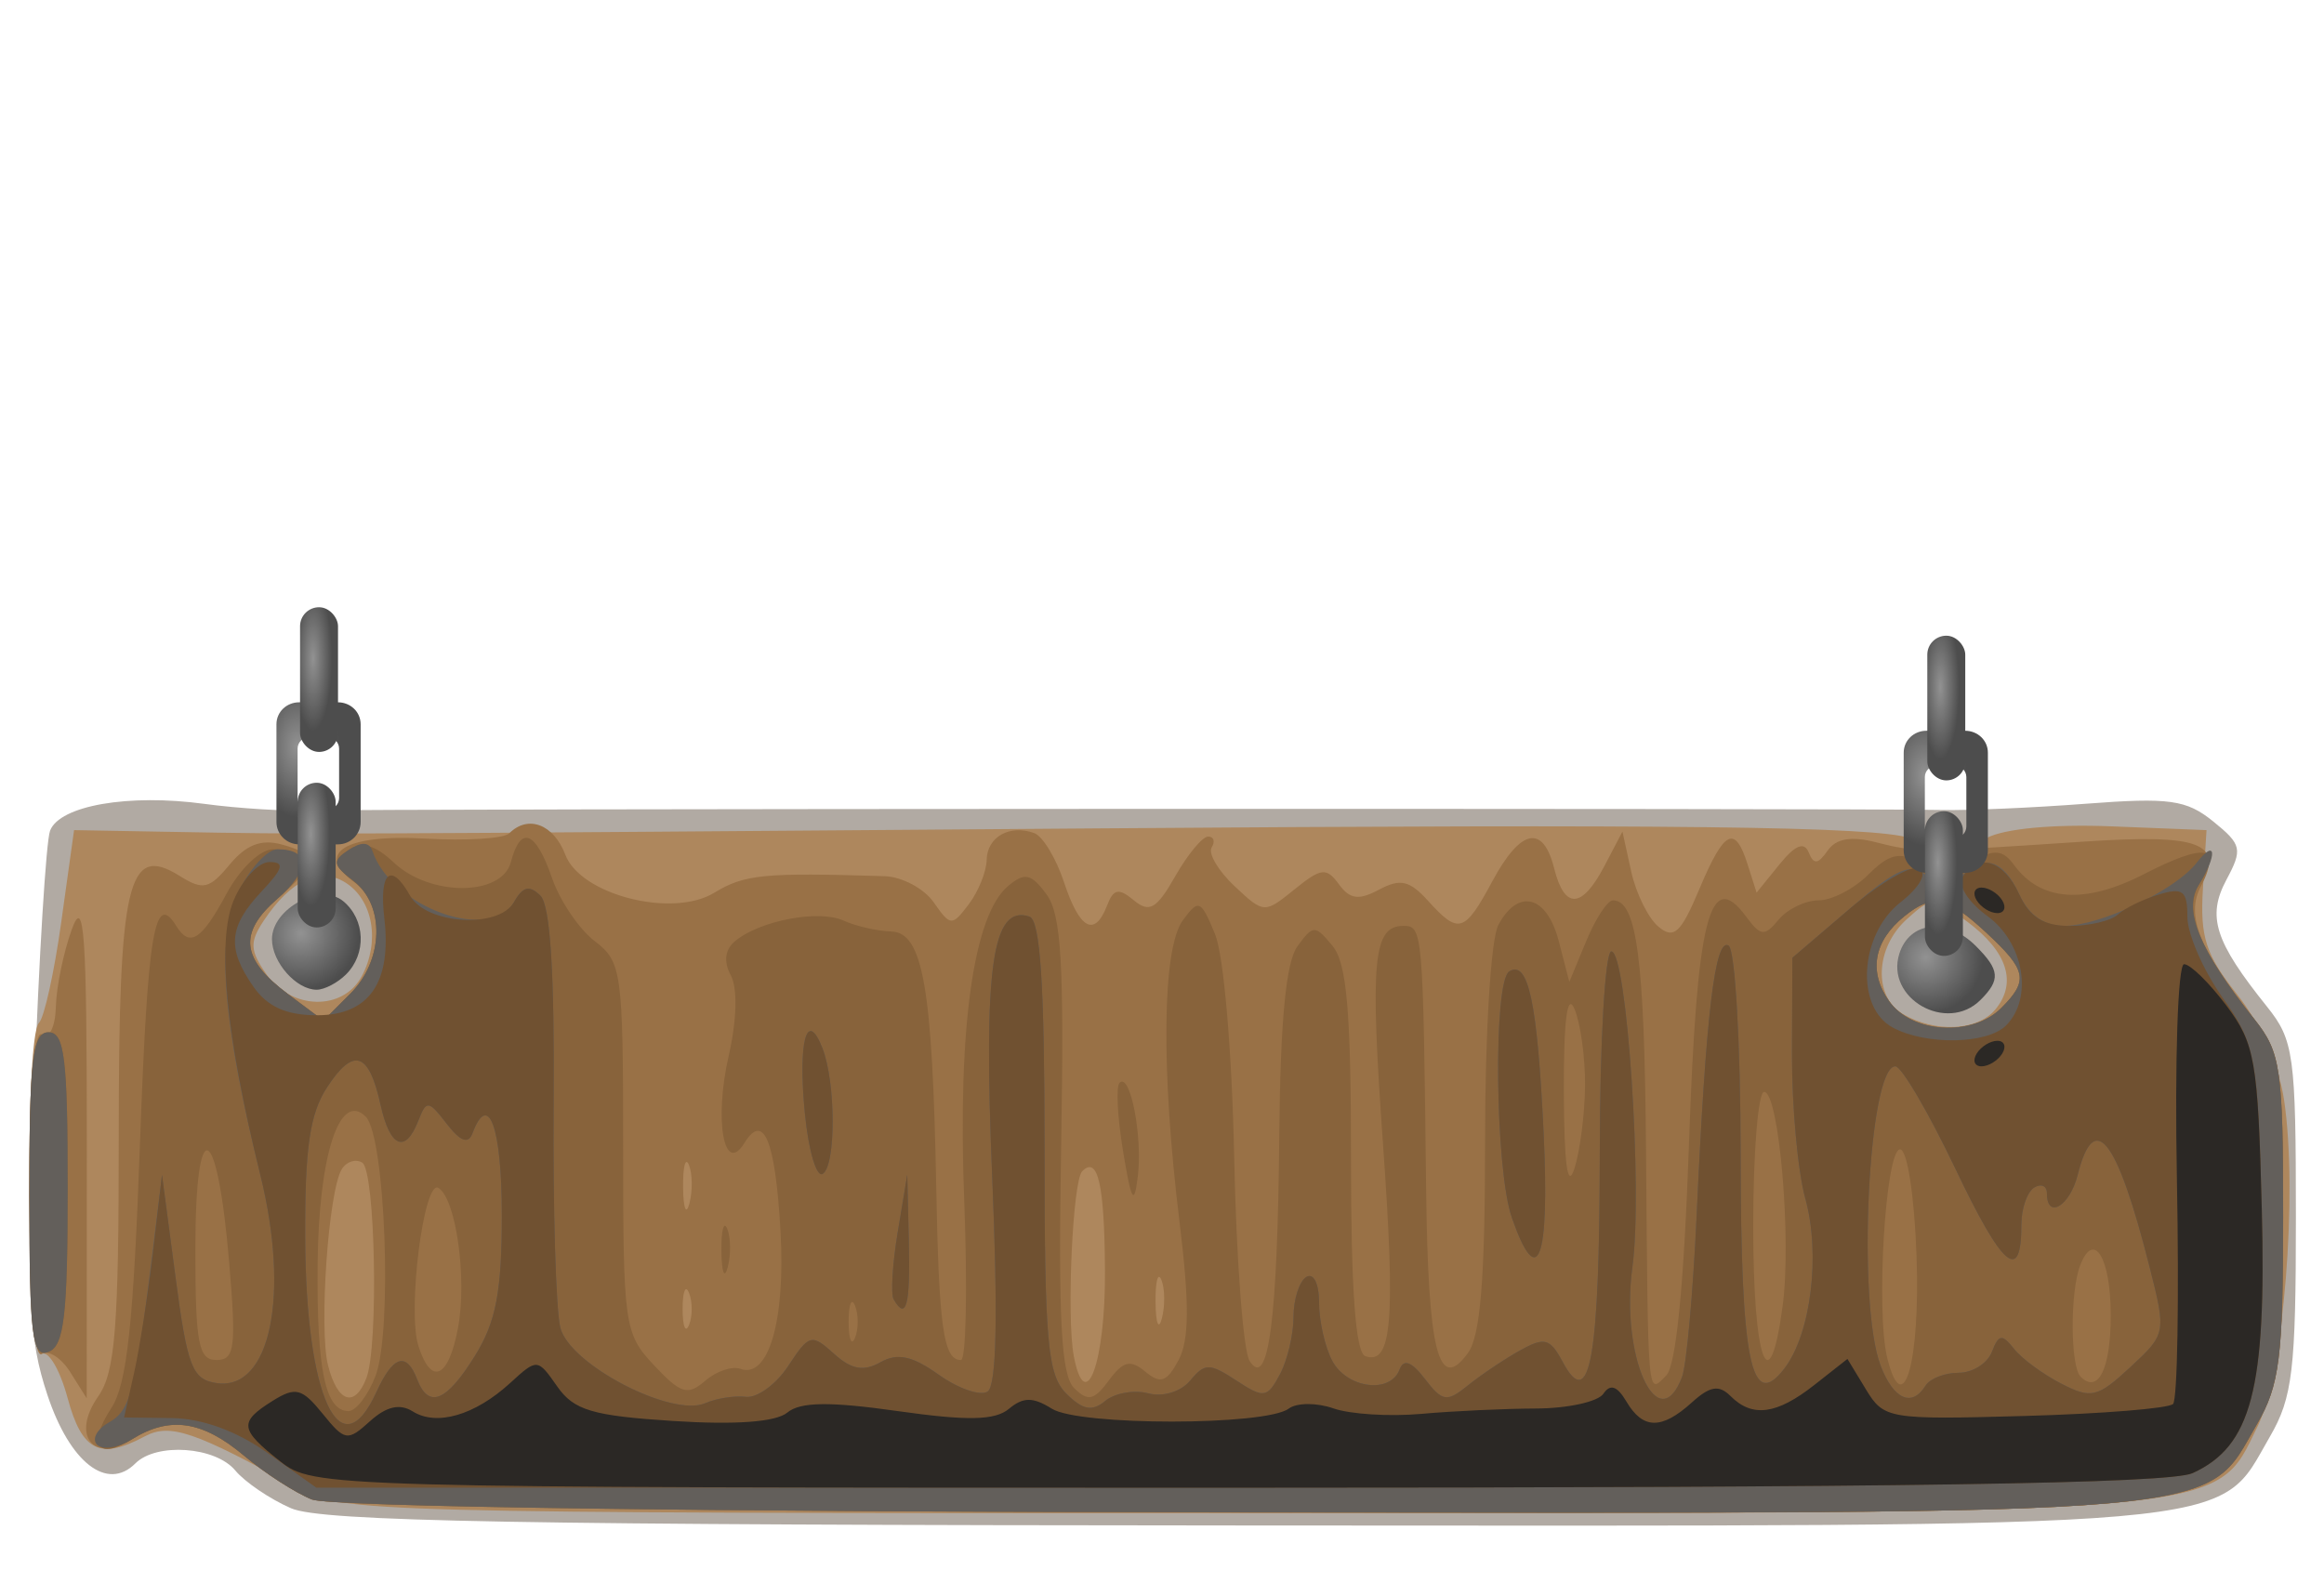 <?xml version="1.0" encoding="UTF-8" standalone="no"?>
<!-- Created with Inkscape (http://www.inkscape.org/) -->

<svg
   xmlns:dc="http://purl.org/dc/elements/1.1/"
   xmlns:cc="http://creativecommons.org/ns#"
   xmlns:rdf="http://www.w3.org/1999/02/22-rdf-syntax-ns#"
   xmlns:svg="http://www.w3.org/2000/svg"
   xmlns="http://www.w3.org/2000/svg"
   xmlns:xlink="http://www.w3.org/1999/xlink"
   xmlns:sodipodi="http://sodipodi.sourceforge.net/DTD/sodipodi-0.dtd"
   xmlns:inkscape="http://www.inkscape.org/namespaces/inkscape"
   id="svg3932"
   version="1.1"
   inkscape:version="0.48.2 r9819"
   width="182"
   height="124"
   sodipodi:docname="top_panel.svg">
  <defs
     id="defs3936">
    <linearGradient
       id="linearGradient4472">
      <stop
         style="stop-color:#929292;stop-opacity:1;"
         offset="0"
         id="stop4474" />
      <stop
         style="stop-color:#4d4d4d;stop-opacity:1;"
         offset="1"
         id="stop4476" />
    </linearGradient>
    <radialGradient
       inkscape:collect="always"
       xlink:href="#linearGradient4472"
       id="radialGradient4482"
       cx="23.06"
       cy="71.755"
       fx="23.06"
       fy="71.755"
       r="4.644"
       gradientTransform="matrix(0.958,-0.098,0.096,0.944,-5.395,7.635)"
       gradientUnits="userSpaceOnUse" />
    <radialGradient
       inkscape:collect="always"
       xlink:href="#linearGradient4472"
       id="radialGradient4486"
       gradientUnits="userSpaceOnUse"
       gradientTransform="matrix(0.958,-0.098,0.096,0.944,121.854,9.493)"
       cx="23.06"
       cy="71.755"
       fx="23.06"
       fy="71.755"
       r="4.644" />
    <radialGradient
       inkscape:collect="always"
       xlink:href="#linearGradient4472"
       id="radialGradient4498"
       cx="41.147"
       cy="43.218"
       fx="41.147"
       fy="43.218"
       r="1.486"
       gradientTransform="matrix(1,0,0,3.813,-16.812,-99.47)"
       gradientUnits="userSpaceOnUse" />
    <radialGradient
       inkscape:collect="always"
       xlink:href="#linearGradient4472"
       id="radialGradient4513"
       cx="22.625"
       cy="42.974"
       fx="22.625"
       fy="42.974"
       r="3.297"
       gradientTransform="matrix(1,0,0,1.687,0.65,-14.052)"
       gradientUnits="userSpaceOnUse" />
    <radialGradient
       inkscape:collect="always"
       xlink:href="#linearGradient4472"
       id="radialGradient4517"
       gradientUnits="userSpaceOnUse"
       gradientTransform="matrix(1,0,0,3.813,-16.626,-113.217)"
       cx="41.147"
       cy="43.218"
       fx="41.147"
       fy="43.218"
       r="1.486" />
    <radialGradient
       inkscape:collect="always"
       xlink:href="#linearGradient4472"
       id="radialGradient4525"
       gradientUnits="userSpaceOnUse"
       gradientTransform="matrix(1,0,0,1.687,128.085,-11.822)"
       cx="22.625"
       cy="42.974"
       fx="22.625"
       fy="42.974"
       r="3.297" />
    <radialGradient
       inkscape:collect="always"
       xlink:href="#linearGradient4472"
       id="radialGradient4527"
       gradientUnits="userSpaceOnUse"
       gradientTransform="matrix(1,0,0,3.813,110.623,-97.241)"
       cx="41.147"
       cy="43.218"
       fx="41.147"
       fy="43.218"
       r="1.486" />
    <radialGradient
       inkscape:collect="always"
       xlink:href="#linearGradient4472"
       id="radialGradient4529"
       gradientUnits="userSpaceOnUse"
       gradientTransform="matrix(1,0,0,3.813,110.809,-110.988)"
       cx="41.147"
       cy="43.218"
       fx="41.147"
       fy="43.218"
       r="1.486" />
  </defs>
  <sodipodi:namedview
     pagecolor="#ffffff"
     bordercolor="#666666"
     borderopacity="1"
     objecttolerance="10"
     gridtolerance="10"
     guidetolerance="10"
     inkscape:pageopacity="0"
     inkscape:pageshadow="2"
     inkscape:window-width="1680"
     inkscape:window-height="988"
     id="namedview3934"
     showgrid="false"
     inkscape:zoom="2.6915677"
     inkscape:cx="51.464433"
     inkscape:cy="28.562239"
     inkscape:window-x="-8"
     inkscape:window-y="-8"
     inkscape:window-maximized="1"
     inkscape:current-layer="svg3932" />
  <g
     id="g4531"
     inkscape:export-filename="F:\Projects\puyopuyo\puyopuyo-android\assets\images\top_panel.png"
     inkscape:export-xdpi="90"
     inkscape:export-ydpi="90">
    <rect
       y="69.571"
       x="20.063"
       height="8.917"
       width="9.288"
       id="rect4468"
       style="fill:url(#radialGradient4482);fill-opacity:1;fill-rule:evenodd;stroke:none" />
    <rect
       style="fill:url(#radialGradient4486);fill-opacity:1;fill-rule:evenodd;stroke:none"
       id="rect4484"
       width="9.288"
       height="8.917"
       x="147.312"
       y="71.428" />
    <g
       transform="translate(1.3,-1.486)"
       id="g4452">
      <path
         inkscape:connector-curvature="0"
         id="path4466"
         d="m 21.5,119.614 c -1.65,-0.719 -3.618,-2.052 -4.372,-2.961 -1.558,-1.877 -6.177,-2.204 -7.827,-0.554 -2.208,2.208 -5.127,-0.061 -6.884,-5.351 C 0.932,106.28 0.793,103.079 1.377,86.81 1.748,76.48 2.308,67.36 2.622,66.542 3.378,64.573 8.776,63.636 14.71,64.445 c 2.634,0.359 6.477,0.593 8.54,0.521 4.131,-0.145 121.489,-0.184 127.5,-0.043 2.062,0.048 7.148,-0.172 11.3,-0.489 6.544,-0.5 7.874,-0.315 9.976,1.387 2.233,1.808 2.315,2.172 1.035,4.563 -1.543,2.884 -0.921,4.833 3.174,9.939 2.104,2.624 2.264,3.789 2.264,16.5 0,11.939 -0.258,14.121 -2.034,17.177 -4.253,7.318 -0.589,7.001 -80.466,6.959 -56.618,-0.03 -72.124,-0.31 -74.5,-1.345 z M 153.8,79.8 c 1.581,-1.581 1.515,-2.343 -0.371,-4.229 -2.241,-2.241 -5.175,-1.946 -5.984,0.602 -1.113,3.507 3.718,6.263 6.355,3.626 z m -128,-2 C 27.418,76.182 27.315,73.506 25.578,72.065 23.816,70.602 20,72.638 20,75.041 20,76.848 21.903,79 23.5,79 c 0.605,0 1.64,-0.54 2.3,-1.2 z"
         style="fill:#b1aaa3" />
      <path
         inkscape:connector-curvature="0"
         id="path4464"
         d="m 22,118.052 c -8.016,-4.454 -9.991,-5.127 -11.957,-4.075 -3.508,1.877 -4.925,1.173 -6.051,-3.007 -0.597,-2.217 -1.514,-3.765 -2.039,-3.441 C 0.817,108.231 0.617,82.71 1.75,81.597 2.163,81.192 2.95,77.629 3.5,73.68 L 4.5,66.5 12,66.634 c 11.384,0.203 9.593,0.21 73,-0.272 44.836,-0.341 60.427,-0.154 63.26,0.757 2.942,0.946 4.253,0.945 6.025,-0.003 1.367,-0.732 5.226,-1.094 9.74,-0.913 L 171.5,66.5 l -0.281,4.573 c -0.234,3.809 0.216,5.199 2.7,8.324 1.792,2.256 3.249,5.534 3.652,8.221 1.103,7.358 -0.04,21.448 -2.076,25.589 -3.442,6.998 -1.028,6.793 -79.764,6.791 C 28.032,119.997 25.374,119.927 22,118.052 z M 154.96,80.548 c 1.729,-2.083 0.95,-4.53 -2.186,-6.869 -2.647,-1.974 -2.784,-1.98 -4.75,-0.201 -2.488,2.252 -2.629,6.071 -0.274,7.442 2.53,1.474 5.819,1.304 7.21,-0.372 z M 27.028,77.948 c 1.455,-2.719 0.887,-5.984 -1.278,-7.341 -2.009,-1.259 -4.283,-0.196 -6.401,2.994 -1.113,1.676 -1.078,2.34 0.221,4.195 1.96,2.798 5.997,2.881 7.458,0.152 z"
         style="fill:#ae875d" />
      <path
         inkscape:connector-curvature="0"
         id="path4462"
         d="m 23.13,118.924 c -1.304,-0.522 -3.701,-2.068 -5.327,-3.437 -3.267,-2.749 -5.824,-3.116 -8.792,-1.263 -3.018,1.885 -4.75,-0.333 -2.627,-3.363 C 7.727,108.944 8,105.503 8,90.469 8,70.53 8.696,67.544 12.754,70.078 c 1.847,1.154 2.331,1.046 3.927,-0.876 1.293,-1.557 2.472,-2.015 4.07,-1.58 2.886,0.785 2.832,1.511 -0.314,4.247 -3.088,2.685 -2.862,4.729 0.829,7.482 l 2.765,2.063 2.11,-2.11 c 2.574,-2.574 2.741,-6.939 0.332,-8.701 -3.165,-2.314 -0.759,-3.804 5.557,-3.44 3.193,0.184 6.143,-0.003 6.555,-0.414 1.475,-1.475 3.481,-0.707 4.389,1.682 1.195,3.144 8.375,4.976 11.66,2.975 2.372,-1.445 3.885,-1.593 13.337,-1.299 1.359,0.042 3.09,0.961 3.847,2.043 1.321,1.887 1.432,1.893 2.748,0.158 0.754,-0.994 1.385,-2.558 1.403,-3.475 0.034,-1.805 1.811,-2.803 3.733,-2.098 0.661,0.243 1.708,1.976 2.328,3.853 1.223,3.704 2.403,4.334 3.376,1.799 0.498,-1.298 0.906,-1.374 2.091,-0.391 1.216,1.009 1.78,0.681 3.238,-1.881 0.971,-1.707 2.13,-3.106 2.575,-3.109 0.445,-0.004 0.571,0.378 0.281,0.848 -0.291,0.47 0.515,1.835 1.79,3.033 2.296,2.157 2.341,2.16 4.691,0.257 2.089,-1.692 2.505,-1.74 3.48,-0.406 0.865,1.183 1.556,1.275 3.153,0.421 1.654,-0.885 2.385,-0.718 3.826,0.873 2.407,2.659 2.857,2.522 5.041,-1.532 2.218,-4.119 3.967,-4.48 4.841,-1 0.813,3.238 2.174,3.171 3.936,-0.192 l 1.41,-2.692 0.686,3.123 c 0.377,1.717 1.339,3.665 2.138,4.328 1.204,1 1.748,0.501 3.186,-2.921 1.965,-4.676 2.796,-5.102 3.797,-1.948 l 0.698,2.198 1.785,-2.204 c 1.232,-1.522 1.942,-1.815 2.294,-0.948 0.395,0.973 0.727,0.944 1.479,-0.131 0.673,-0.963 1.843,-1.163 3.826,-0.653 3.073,0.789 3.58,0.787 16.226,-0.059 9.14,-0.612 11.006,0.095 9.192,3.483 -1.223,2.286 -0.138,4.988 4.194,10.44 2.058,2.59 2.243,3.871 2.243,15.5 0,10.934 -0.28,13.158 -2.034,16.177 -4.251,7.314 -0.7,7.004 -79.466,6.935 -41.977,-0.037 -71.459,-0.446 -72.87,-1.011 z m 4.263,-9.506 c 0.966,-2.517 0.703,-16.241 -0.324,-16.876 -0.512,-0.316 -1.232,-0.087 -1.601,0.509 -1.045,1.69 -1.803,12.478 -1.08,15.359 0.732,2.918 2.096,3.375 3.005,1.007 z m 57.842,-8.43 c -0.042,-6.768 -0.555,-9.002 -1.783,-7.774 -0.748,0.748 -1.236,11.463 -0.659,14.482 0.916,4.792 2.487,0.476 2.442,-6.709 z M 52.662,102.75 c -0.277,-0.688 -0.504,-0.125 -0.504,1.25 0,1.375 0.227,1.938 0.504,1.25 0.277,-0.688 0.277,-1.812 0,-2.5 z m 36.994,-1.019 c -0.274,-0.677 -0.481,0.119 -0.461,1.769 0.02,1.65 0.244,2.204 0.498,1.231 0.254,-0.973 0.237,-2.323 -0.037,-3 z m -37,-9 C 52.382,92.054 52.175,92.85 52.195,94.5 c 0.02,1.65 0.244,2.204 0.498,1.231 0.254,-0.973 0.237,-2.323 -0.037,-3 z M 155.429,80.429 c 2.155,-2.155 1.997,-2.953 -1.168,-5.888 -3.086,-2.862 -4.201,-3.086 -6.429,-1.29 -2.394,1.929 -2.825,4.313 -1.199,6.635 1.775,2.534 6.513,2.827 8.796,0.543 z M 4.208,108.961 C 3.508,107.84 2.499,107.191 1.967,107.52 1.363,107.894 1,103.195 1,95 1,86.509 1.353,82.1 2,82.5 c 0.571,0.353 1.033,-0.588 1.076,-2.191 0.042,-1.545 0.604,-4.265 1.25,-6.044 C 5.293,71.599 5.5,74.547 5.5,91.015 5.5,102.007 5.496,111 5.491,111 c -0.005,0 -0.582,-0.917 -1.283,-2.039 z"
         style="fill:#997146" />
      <path
         inkscape:connector-curvature="0"
         id="path4460"
         d="m 23.13,118.924 c -1.304,-0.522 -3.701,-2.068 -5.327,-3.437 -3.26,-2.743 -5.824,-3.116 -8.771,-1.276 -2.689,1.679 -3.505,0.439 -1.612,-2.449 C 8.639,109.902 9.149,105.213 9.657,91.176 10.262,74.482 10.798,71.245 12.5,74 c 1.057,1.71 1.978,1.125 3.93,-2.5 1.07,-1.987 2.656,-3.5 3.668,-3.5 2.892,0 3.012,1.544 0.304,3.898 -3.055,2.656 -2.817,4.707 0.863,7.453 l 2.765,2.063 2.11,-2.11 c 2.614,-2.614 2.728,-6.928 0.235,-8.833 -1.615,-1.234 -1.669,-1.567 -0.39,-2.406 1.066,-0.699 2.071,-0.422 3.564,0.981 2.845,2.673 8.458,2.645 9.161,-0.046 0.761,-2.911 1.937,-2.455 3.219,1.25 0.618,1.788 2.125,4.013 3.348,4.945 C 47.394,76.809 47.5,77.58 47.5,91.363 c 0,13.938 0.09,14.568 2.423,17.054 2.09,2.227 2.639,2.393 4,1.213 0.867,-0.752 2.109,-1.174 2.759,-0.938 2.202,0.802 3.539,-3.776 3.143,-10.769 -0.402,-7.119 -1.318,-9.362 -2.826,-6.921 -1.602,2.592 -2.389,-1.772 -1.232,-6.829 0.638,-2.788 0.704,-5.29 0.167,-6.295 -0.583,-1.089 -0.464,-2.023 0.342,-2.692 1.937,-1.607 6.544,-2.48 8.471,-1.605 0.964,0.438 2.651,0.824 3.75,0.858 2.478,0.076 3.229,4.34 3.523,20.026 C 72.228,105.484 72.587,108 73.954,108 c 0.407,0 0.521,-5.666 0.254,-12.592 -0.517,-13.427 0.729,-22.281 3.455,-24.543 1.298,-1.077 1.792,-0.966 2.998,0.673 1.159,1.576 1.384,5.45 1.142,19.661 -0.233,13.637 1.94e-4,17.997 1.015,19 1.083,1.07 1.567,0.964 2.719,-0.597 1.128,-1.528 1.687,-1.661 2.863,-0.685 1.186,0.984 1.676,0.812 2.6,-0.914 0.838,-1.566 0.857,-4.419 0.073,-10.815 -1.463,-11.925 -1.36,-21.411 0.256,-23.621 1.24,-1.695 1.406,-1.625 2.524,1.074 0.682,1.647 1.327,9.146 1.499,17.438 0.166,8.002 0.708,15.195 1.205,15.985 1.469,2.336 2.196,-3.17 2.327,-17.623 0.081,-8.985 0.525,-13.615 1.421,-14.84 1.238,-1.693 1.374,-1.695 2.75,-0.036 1.121,1.352 1.447,5.126 1.447,16.751 0,10.236 0.358,15.126 1.127,15.387 2.083,0.706 2.369,-2.77 1.373,-16.703 -1.023,-14.32 -0.77,-17 1.607,-17 1.51,0 1.541,0.363 1.775,20.5 0.15,12.902 0.961,16.118 3.271,12.96 0.987,-1.35 1.347,-5.823 1.347,-16.717 0,-8.341 0.455,-15.724 1.035,-16.809 1.563,-2.92 3.807,-2.324 4.735,1.259 l 0.827,3.193 1.323,-3.193 C 123.647,73.437 124.59,72 125.014,72 c 1.867,0 2.468,4.525 2.591,19.5 0.164,19.974 0.095,19.199 1.584,17.711 0.774,-0.774 1.396,-7.12 1.782,-18.182 0.617,-17.692 1.608,-21.635 4.465,-17.768 1.152,1.559 1.445,1.588 2.555,0.25 C 138.681,72.68 140.09,72 141.122,72 c 1.033,0 2.788,-0.91 3.9,-2.023 1.607,-1.607 2.43,-1.805 4,-0.965 1.416,0.758 2.593,0.729 4.148,-0.104 1.738,-0.93 2.387,-0.867 3.254,0.319 2.092,2.86 5.545,3.102 10.19,0.713 4.784,-2.461 6.194,-2.209 4.332,0.773 -1.304,2.088 -0.093,5.067 4.31,10.609 2.058,2.59 2.243,3.871 2.243,15.5 0,10.934 -0.28,13.158 -2.034,16.177 -4.251,7.314 -0.7,7.004 -79.466,6.935 -41.977,-0.037 -71.459,-0.446 -72.87,-1.011 z M 28.107,109.25 C 29.451,105.754 28.876,90.475 27.343,88.942 25.3,86.9 23.655,91.946 23.575,100.5 c -0.077,8.277 0.6,11.5 2.419,11.5 0.581,0 1.532,-1.238 2.113,-2.75 z M 148.793,99.907 C 148.628,95.164 148.064,91.5 147.5,91.5 c -1.14,0 -1.913,12.718 -0.996,16.374 1.243,4.954 2.577,0.311 2.289,-7.967 z M 164,104.5 c 0,-4.52 -1.329,-6.691 -2.395,-3.912 -0.799,2.082 -0.776,7.908 0.035,8.719 C 163.017,110.683 164,108.681 164,104.5 z m -129.434,1 c 0.726,-3.868 -0.147,-10.123 -1.531,-10.978 -1.142,-0.706 -2.449,9.597 -1.569,12.37 1.002,3.157 2.361,2.547 3.1,-1.392 z M 16.642,100.295 C 15.702,89.176 14,88.535 14,99.3 c 0,7.411 0.244,8.7 1.647,8.7 1.443,0 1.566,-0.954 0.995,-7.705 z M 138.307,103.75 C 139.013,98.492 138.017,87 136.855,87 136.385,87 136,91.725 136,97.5 c 0,10.628 1.261,14.044 2.307,6.25 z m -72.645,0 c -0.277,-0.688 -0.504,-0.125 -0.504,1.25 0,1.375 0.227,1.938 0.504,1.25 0.277,-0.688 0.277,-1.812 0,-2.5 z M 122.83,86.5 c 0.016,-2.2 -0.357,-4.9 -0.83,-6 -0.566,-1.318 -0.849,0.899 -0.83,6.5 0.02,5.707 0.292,7.679 0.83,6 0.44,-1.375 0.814,-4.3 0.83,-6.5 z m 32.599,-6.071 c 2.155,-2.155 1.997,-2.953 -1.168,-5.888 -3.086,-2.862 -4.201,-3.086 -6.429,-1.29 -2.394,1.929 -2.825,4.313 -1.199,6.635 1.775,2.534 6.513,2.827 8.796,0.543 z M 1,95.135 C 1,84.422 1.245,82.333 2.5,82.333 c 1.252,0 1.5,2.025 1.5,12.226 C 4,104.505 3.72,106.893 2.5,107.362 1.215,107.855 1,106.104 1,95.135 z M 55.195,99.5 c -0.02,-1.65 0.187,-2.446 0.461,-1.769 0.274,0.677 0.291,2.027 0.037,3 -0.254,0.973 -0.478,0.419 -0.498,-1.231 z m 31.457,-7.842 c -0.441,-2.663 -0.565,-5.079 -0.275,-5.368 0.837,-0.837 1.814,4.187 1.428,7.339 -0.286,2.334 -0.501,1.966 -1.153,-1.971 z"
         style="fill:#88633b" />
      <path
         inkscape:connector-curvature="0"
         id="path4458"
         d="m 23.13,118.924 c -1.304,-0.522 -3.701,-2.068 -5.327,-3.437 -3.26,-2.743 -5.824,-3.116 -8.771,-1.276 -1.068,0.667 -2.295,0.858 -2.728,0.425 -0.433,-0.433 -0.021,-1.216 0.914,-1.739 1.713,-0.959 2.088,-2.42 3.433,-13.398 l 0.735,-6 1.057,8 c 0.934,7.071 1.31,8.036 3.239,8.311 4.187,0.596 5.742,-6.849 3.405,-16.311 C 16.116,81.466 15.606,75.05 17.333,71.427 18.232,69.542 19.623,68 20.425,68 c 2.582,0 2.573,1.642 -0.023,3.898 -3.055,2.656 -2.817,4.707 0.863,7.453 l 2.765,2.063 2.11,-2.11 c 2.614,-2.614 2.728,-6.928 0.235,-8.833 -1.627,-1.243 -1.676,-1.563 -0.375,-2.42 1.014,-0.667 1.621,-0.633 1.875,0.106 1.51,4.402 9.266,7.187 11.077,3.978 0.689,-1.221 1.213,-1.348 2.069,-0.501 0.771,0.763 1.11,6.069 1.035,16.219 -0.061,8.297 0.175,16.225 0.525,17.617 0.725,2.889 8.751,7.061 11.366,5.907 0.854,-0.377 2.277,-0.598 3.162,-0.492 0.885,0.106 2.383,-0.988 3.328,-2.431 1.622,-2.476 1.823,-2.529 3.569,-0.949 1.37,1.24 2.314,1.414 3.641,0.672 1.341,-0.751 2.487,-0.506 4.565,0.973 1.526,1.087 3.247,1.684 3.824,1.327 0.709,-0.438 0.827,-5.909 0.365,-16.863 C 75.708,77.207 76.411,72.303 79.318,73.273 80.168,73.557 80.5,78.62 80.5,91.295 c 0,15.255 0.229,17.856 1.7,19.33 1.289,1.291 2.027,1.432 3.052,0.581 0.744,-0.617 2.26,-0.885 3.37,-0.595 1.155,0.302 2.561,-0.127 3.29,-1.005 1.142,-1.376 1.51,-1.376 3.609,-0.001 2.159,1.415 2.418,1.379 3.408,-0.471 C 99.518,108.033 100,106.004 100,104.625 c 0,-1.379 0.45,-2.785 1,-3.125 0.57,-0.352 1,0.512 1,2.007 0,1.444 0.466,3.495 1.035,4.559 1.159,2.166 4.546,2.606 5.267,0.684 0.324,-0.865 0.938,-0.638 1.993,0.737 1.369,1.785 1.712,1.836 3.365,0.5 1.012,-0.818 2.839,-2.045 4.061,-2.727 1.936,-1.081 2.366,-0.967 3.357,0.885 2.141,4 2.891,-0.234 2.907,-16.395 0.008,-8.662 0.417,-15.75 0.907,-15.75 1.22,0 2.47,18.729 1.649,24.704 -0.96,6.979 1.998,13.547 3.885,8.628 0.352,-0.917 0.869,-6.655 1.149,-12.75 0.722,-15.72 1.432,-21.696 2.498,-21.037 0.509,0.315 0.933,7.633 0.942,16.264 0.016,16.356 0.814,20.272 3.431,16.849 2.083,-2.723 2.845,-8.946 1.631,-13.316 C 139.491,93.229 139.023,88.125 139.038,84 l 0.027,-7.5 4.498,-3.847 c 3.746,-3.203 4.751,-3.637 6.01,-2.592 1.145,0.95 1.792,0.974 2.669,0.097 1.817,-1.817 3.339,-1.371 4.576,1.342 0.748,1.642 1.952,2.5 3.507,2.5 2.866,0 8.716,-2.777 10.393,-4.934 1.538,-1.977 1.658,-0.642 0.159,1.759 -1.225,1.961 0.078,5.084 4.38,10.498 2.058,2.59 2.243,3.871 2.243,15.5 0,10.934 -0.28,13.158 -2.034,16.177 -4.251,7.314 -0.7,7.004 -79.466,6.935 -41.977,-0.037 -71.459,-0.446 -72.87,-1.011 z M 28.182,110.5 c 1.297,-2.847 2.345,-3.176 3.18,-1 0.903,2.354 2.301,1.781 4.557,-1.868 C 37.551,104.99 38,102.618 38,96.632 38,89.773 36.959,86.886 35.698,90.25 c -0.324,0.864 -0.946,0.632 -2.012,-0.75 -1.431,-1.854 -1.593,-1.873 -2.222,-0.25 -1.016,2.621 -2.225,2.116 -2.962,-1.239 -0.909,-4.138 -2.112,-4.537 -4.176,-1.387 -1.364,2.082 -1.754,4.741 -1.727,11.782 0.047,12.496 2.741,18.331 5.582,12.094 z M 149.5,110 c 0.34,-0.55 1.506,-1 2.59,-1 1.085,0 2.256,-0.738 2.602,-1.64 0.529,-1.378 0.803,-1.418 1.719,-0.25 0.599,0.765 2.26,1.993 3.691,2.73 2.372,1.221 2.852,1.108 5.431,-1.282 2.804,-2.599 2.818,-2.667 1.509,-7.84 C 164.484,90.604 162.709,88.328 161.411,93.5 160.795,95.952 159,97.025 159,94.941 159,94.359 158.55,94.16 158,94.5 c -0.55,0.34 -1,1.641 -1,2.892 0,4.649 -1.457,3.415 -5.172,-4.382 C 149.728,88.605 147.615,85 147.13,85 c -2.111,0 -3.023,18.521 -1.155,23.435 1.01,2.657 2.454,3.298 3.525,1.565 z m 5.929,-29.571 c 2.155,-2.155 1.997,-2.953 -1.168,-5.888 -3.086,-2.862 -4.201,-3.086 -6.429,-1.29 -2.394,1.929 -2.825,4.313 -1.199,6.635 1.775,2.534 6.513,2.827 8.796,0.543 z M 1,95.135 C 1,84.422 1.245,82.333 2.5,82.333 c 1.252,0 1.5,2.025 1.5,12.226 C 4,104.505 3.72,106.893 2.5,107.362 1.215,107.855 1,106.104 1,95.135 z M 68.686,103.25 c -0.238,-0.412 -0.096,-2.775 0.316,-5.25 l 0.748,-4.5 0.125,5.25 c 0.118,4.969 -0.207,6.203 -1.189,4.5 z m 48.412,-6.399 c -1.316,-3.776 -1.471,-18.502 -0.203,-19.286 1.492,-0.922 2.206,2.445 2.692,12.679 0.472,9.963 -0.458,12.433 -2.489,6.607 z M 61.737,88.731 c -0.555,-5.646 0.143,-8.287 1.366,-5.165 1.06,2.706 1.075,9.206 0.023,9.856 -0.481,0.297 -1.106,-1.814 -1.389,-4.691 z"
         style="fill:#635f5b" />
      <path
         inkscape:connector-curvature="0"
         id="path4456"
         d="m 19.677,115.297 c -2.438,-1.734 -5.136,-2.72 -7.529,-2.75 L 8.418,112.5 9.202,109 c 0.431,-1.925 1.099,-6.2 1.484,-9.5 l 0.7,-6 1.057,8 c 0.934,7.071 1.31,8.036 3.239,8.311 4.187,0.596 5.742,-6.849 3.405,-16.311 C 16.39,82.577 15.669,75.213 16.985,72.035 17.677,70.366 18.941,69 19.796,69 c 1.225,0 1.094,0.489 -0.621,2.314 -2.578,2.744 -2.72,4.461 -0.618,7.463 C 19.648,80.335 21.133,81 23.522,81 c 4.088,0 5.865,-2.564 5.275,-7.614 -0.422,-3.617 0.519,-4.431 2.02,-1.749 1.262,2.254 6.947,2.602 8.136,0.498 0.689,-1.221 1.213,-1.348 2.069,-0.501 0.771,0.763 1.11,6.069 1.035,16.219 -0.061,8.297 0.175,16.225 0.525,17.617 0.725,2.889 8.751,7.061 11.366,5.907 0.854,-0.377 2.277,-0.598 3.162,-0.492 0.885,0.106 2.383,-0.988 3.328,-2.431 1.622,-2.476 1.823,-2.529 3.569,-0.949 1.37,1.24 2.314,1.414 3.641,0.672 1.341,-0.751 2.487,-0.506 4.565,0.973 1.526,1.087 3.247,1.684 3.824,1.327 0.709,-0.438 0.827,-5.909 0.365,-16.863 C 75.708,77.207 76.411,72.303 79.318,73.273 80.168,73.557 80.5,78.62 80.5,91.295 c 0,15.255 0.229,17.856 1.7,19.33 1.289,1.291 2.027,1.432 3.052,0.581 0.744,-0.617 2.26,-0.885 3.37,-0.595 1.155,0.302 2.561,-0.127 3.29,-1.005 1.142,-1.376 1.51,-1.376 3.609,-0.001 2.159,1.415 2.418,1.379 3.408,-0.471 C 99.518,108.033 100,106.004 100,104.625 c 0,-1.379 0.45,-2.785 1,-3.125 0.57,-0.352 1,0.512 1,2.007 0,1.444 0.466,3.495 1.035,4.559 1.159,2.166 4.546,2.606 5.267,0.684 0.324,-0.865 0.938,-0.638 1.993,0.737 1.369,1.785 1.712,1.836 3.365,0.5 1.012,-0.818 2.839,-2.045 4.061,-2.727 1.936,-1.081 2.366,-0.967 3.357,0.885 2.141,4 2.891,-0.234 2.907,-16.395 0.008,-8.662 0.417,-15.75 0.907,-15.75 1.22,0 2.47,18.729 1.649,24.704 -0.96,6.979 1.998,13.547 3.885,8.628 0.352,-0.917 0.869,-6.655 1.149,-12.75 0.722,-15.72 1.432,-21.696 2.498,-21.037 0.509,0.315 0.933,7.633 0.942,16.264 0.016,16.356 0.814,20.272 3.431,16.849 2.083,-2.723 2.845,-8.946 1.631,-13.316 C 139.491,93.229 139.023,88.125 139.038,84 l 0.027,-7.5 4.46,-3.813 c 2.453,-2.097 4.928,-3.524 5.501,-3.17 0.614,0.38 0.002,1.46 -1.493,2.636 -3.208,2.523 -3.556,8.23 -0.599,9.813 2.612,1.398 7.392,1.309 8.866,-0.165 2.142,-2.142 1.406,-6.483 -1.452,-8.565 -1.53,-1.115 -2.351,-2.419 -1.941,-3.083 1.184,-1.916 3.205,-1.298 4.412,1.349 0.823,1.807 1.921,2.5 3.961,2.5 1.552,0 3.249,-0.399 3.771,-0.888 0.522,-0.488 1.962,-1.194 3.2,-1.567 1.902,-0.575 2.25,-0.304 2.25,1.748 0,1.335 1.238,4.178 2.75,6.317 2.595,3.67 2.769,4.607 3.078,16.574 0.365,14.099 -0.809,18.575 -5.423,20.677 C 168.61,117.679 147.563,118 95.691,118 l -72.215,0 -3.8,-2.703 z M 28.182,110.5 c 1.297,-2.847 2.345,-3.176 3.18,-1 0.903,2.354 2.301,1.781 4.557,-1.868 C 37.551,104.99 38,102.618 38,96.632 38,89.773 36.959,86.886 35.698,90.25 c -0.324,0.864 -0.946,0.632 -2.012,-0.75 -1.431,-1.854 -1.593,-1.873 -2.222,-0.25 -1.016,2.621 -2.225,2.116 -2.962,-1.239 -0.909,-4.138 -2.112,-4.537 -4.176,-1.387 -1.364,2.082 -1.754,4.741 -1.727,11.782 0.047,12.496 2.741,18.331 5.582,12.094 z M 149.5,110 c 0.34,-0.55 1.506,-1 2.59,-1 1.085,0 2.256,-0.738 2.602,-1.64 0.529,-1.378 0.803,-1.418 1.719,-0.25 0.599,0.765 2.26,1.993 3.691,2.73 2.372,1.221 2.852,1.108 5.431,-1.282 2.804,-2.599 2.818,-2.667 1.509,-7.84 C 164.484,90.604 162.709,88.328 161.411,93.5 160.795,95.952 159,97.025 159,94.941 159,94.359 158.55,94.16 158,94.5 c -0.55,0.34 -1,1.641 -1,2.892 0,4.649 -1.457,3.415 -5.172,-4.382 C 149.728,88.605 147.615,85 147.13,85 c -2.111,0 -3.023,18.521 -1.155,23.435 1.01,2.657 2.454,3.298 3.525,1.565 z m -80.814,-6.75 c -0.238,-0.412 -0.096,-2.775 0.316,-5.25 l 0.748,-4.5 0.125,5.25 c 0.118,4.969 -0.207,6.203 -1.189,4.5 z m 48.412,-6.399 c -1.316,-3.776 -1.471,-18.502 -0.203,-19.286 1.492,-0.922 2.206,2.445 2.692,12.679 0.472,9.963 -0.458,12.433 -2.489,6.607 z M 61.737,88.731 c -0.555,-5.646 0.143,-8.287 1.366,-5.165 1.06,2.706 1.075,9.206 0.023,9.856 -0.481,0.297 -1.106,-1.814 -1.389,-4.691 z"
         style="fill:#705131" />
      <path
         inkscape:connector-curvature="0"
         id="path4454"
         d="m 20.635,115.927 c -3.173,-2.496 -3.243,-3.066 -0.58,-4.73 1.789,-1.117 2.294,-0.988 3.905,1.001 1.747,2.158 1.953,2.191 3.718,0.593 1.281,-1.159 2.333,-1.399 3.345,-0.764 1.87,1.173 4.865,0.302 7.619,-2.216 2.131,-1.948 2.15,-1.947 3.697,0.262 1.308,1.868 2.752,2.297 9.098,2.704 4.88,0.313 8.03,0.08 8.923,-0.662 C 61.373,111.275 63.672,111.244 69,112 c 5.479,0.777 7.615,0.734 8.711,-0.175 1.127,-0.936 1.879,-0.938 3.366,-0.009 2.157,1.347 16.757,1.339 18.551,-0.011 0.621,-0.467 2.196,-0.474 3.5,-0.015 1.304,0.458 4.397,0.651 6.872,0.429 2.475,-0.222 6.525,-0.411 9,-0.42 2.475,-0.009 4.846,-0.53 5.268,-1.158 0.535,-0.795 1.081,-0.61 1.8,0.609 1.294,2.195 2.759,2.216 5.127,0.074 1.42,-1.285 2.127,-1.402 3.029,-0.5 1.704,1.704 3.61,1.453 6.558,-0.866 l 2.597,-2.043 1.449,2.387 c 1.406,2.317 1.772,2.378 12.44,2.08 6.045,-0.169 11.271,-0.591 11.613,-0.939 0.342,-0.348 0.477,-8.24 0.301,-17.538 C 169.003,84.563 169.254,77 169.742,77 c 0.485,0 1.979,1.462 3.32,3.25 2.233,2.976 2.466,4.318 2.766,15.934 0.365,14.099 -0.809,18.575 -5.423,20.677 C 168.61,117.679 147.537,118 95.588,118 c -71.648,0 -72.343,-0.019 -74.953,-2.073 z M 153.5,84 c 0.34,-0.55 1.068,-1 1.618,-1 0.55,0 0.722,0.45 0.382,1 -0.34,0.55 -1.068,1 -1.618,1 -0.55,0 -0.722,-0.45 -0.382,-1 z m 0,-12 c -0.34,-0.55 -0.168,-1 0.382,-1 0.55,0 1.278,0.45 1.618,1 0.34,0.55 0.168,1 -0.382,1 -0.55,0 -1.278,-0.45 -1.618,-1 z"
         style="fill:#2b2825" />
    </g>
    <path
       inkscape:connector-curvature="0"
       id="rect4502"
       d="m 23.431,55.003 c -0.985,0 -1.781,0.753 -1.781,1.721 l 0,7.653 c 0,0.969 0.797,1.752 1.781,1.752 l 3.031,0 c 0.985,0 1.781,-0.783 1.781,-1.752 l 0,-7.653 c 0,-0.969 -0.797,-1.721 -1.781,-1.721 l -3.031,0 z m 0.781,2.736 1.438,0 c 0.5,0 0.906,0.399 0.906,0.891 l 0,3.873 c 0,0.492 -0.406,0.891 -0.906,0.891 l -1.438,0 c -0.5,0 -0.906,-0.399 -0.906,-0.891 l 0,-3.873 c 0,-0.492 0.406,-0.891 0.906,-0.891 z"
       style="fill:url(#radialGradient4513);fill-opacity:1;fill-rule:evenodd;stroke:none" />
    <rect
       ry="1.486"
       y="61.304"
       x="23.314"
       height="11.332"
       width="2.972"
       id="rect4488"
       style="fill:url(#radialGradient4498);fill-opacity:1;fill-rule:evenodd;stroke:none" />
    <rect
       style="fill:url(#radialGradient4517);fill-opacity:1;fill-rule:evenodd;stroke:none"
       id="rect4515"
       width="2.972"
       height="11.332"
       x="23.499"
       y="47.558"
       ry="1.486" />
    <path
       style="fill:url(#radialGradient4525);fill-opacity:1;fill-rule:evenodd;stroke:none"
       d="m 150.866,57.232 c -0.985,0 -1.781,0.753 -1.781,1.721 l 0,7.653 c 0,0.969 0.797,1.752 1.781,1.752 l 3.031,0 c 0.985,0 1.781,-0.783 1.781,-1.752 l 0,-7.653 c 0,-0.969 -0.796,-1.721 -1.781,-1.721 l -3.031,0 z m 0.781,2.736 1.438,0 c 0.5,0 0.906,0.399 0.906,0.891 l 0,3.873 c 0,0.492 -0.406,0.891 -0.906,0.891 l -1.438,0 c -0.5,0 -0.906,-0.399 -0.906,-0.891 l 0,-3.873 c 0,-0.492 0.406,-0.891 0.906,-0.891 z"
       id="path4519"
       inkscape:connector-curvature="0" />
    <rect
       style="fill:url(#radialGradient4527);fill-opacity:1;fill-rule:evenodd;stroke:none"
       id="rect4521"
       width="2.972"
       height="11.332"
       x="150.749"
       y="63.533"
       ry="1.486" />
    <rect
       ry="1.486"
       y="49.787"
       x="150.934"
       height="11.332"
       width="2.972"
       id="rect4523"
       style="fill:url(#radialGradient4529);fill-opacity:1;fill-rule:evenodd;stroke:none" />
  </g>
</svg>
